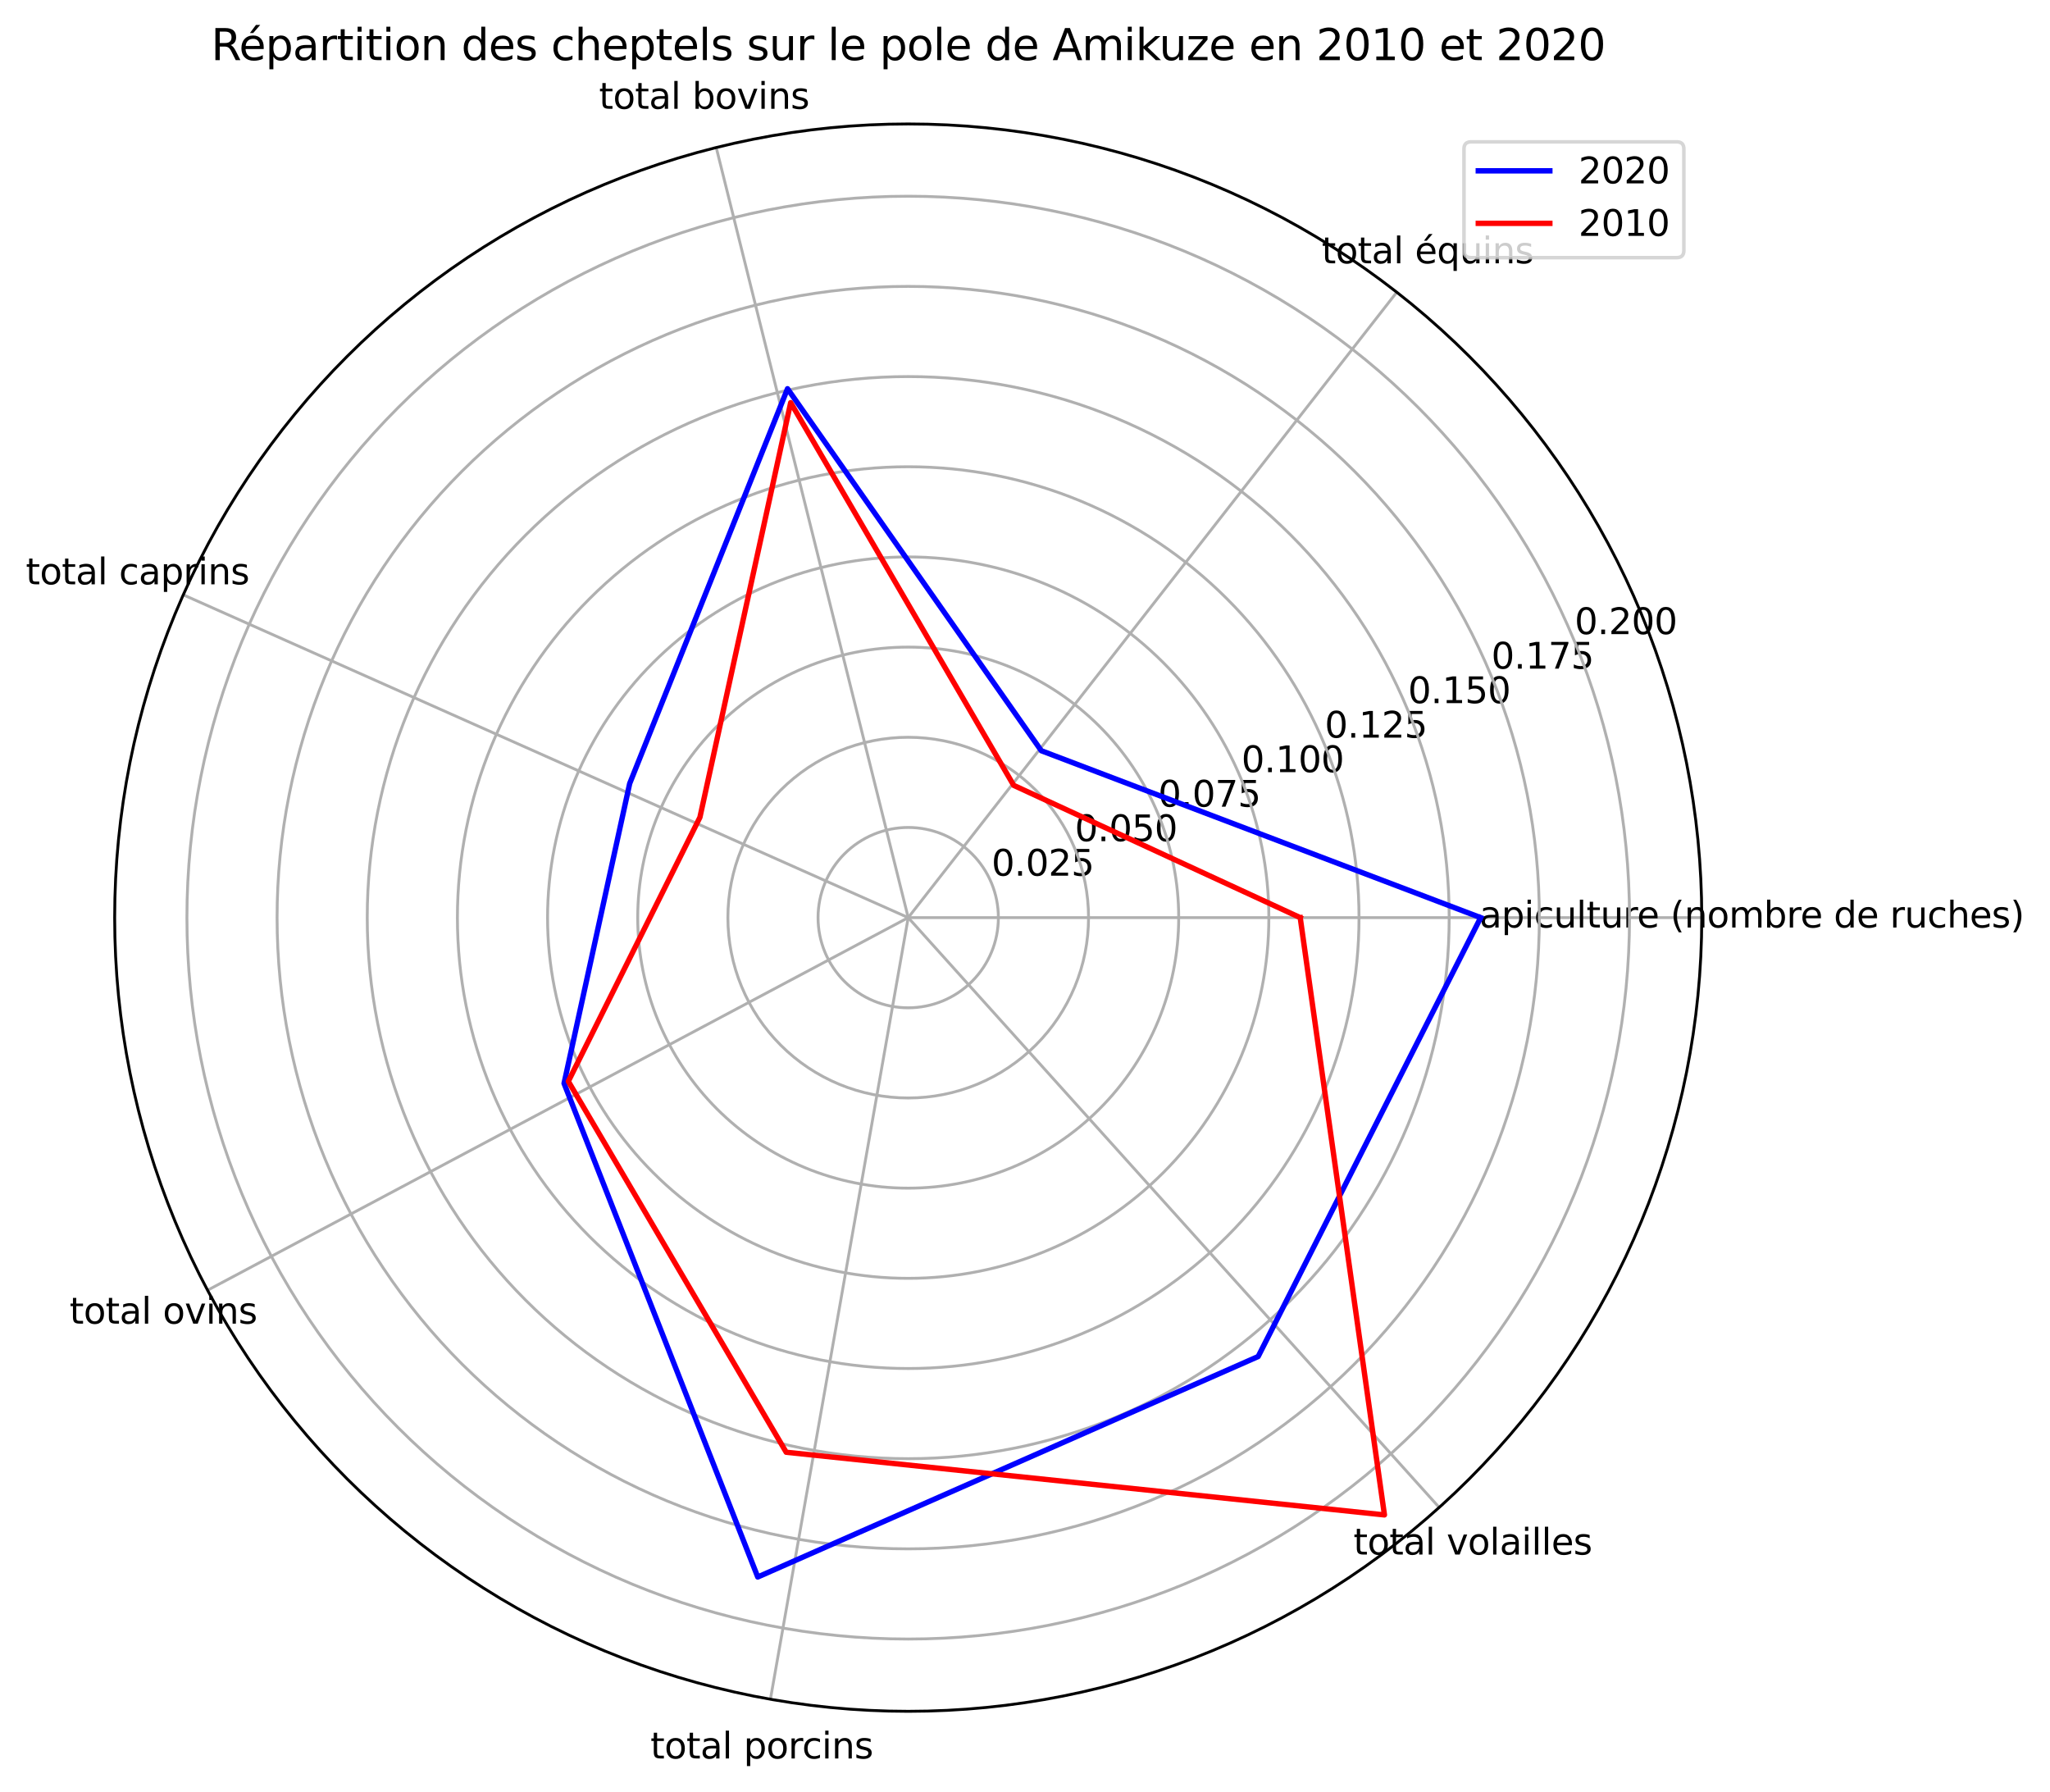 <?xml version="1.0" encoding="utf-8" standalone="no"?>
<!DOCTYPE svg PUBLIC "-//W3C//DTD SVG 1.1//EN"
  "http://www.w3.org/Graphics/SVG/1.1/DTD/svg11.dtd">
<svg xmlns:xlink="http://www.w3.org/1999/xlink" width="572.883pt" height="500.611pt" viewBox="0 0 572.883 500.611" xmlns="http://www.w3.org/2000/svg" version="1.1">
 <defs>
  <style type="text/css">*{stroke-linejoin: round; stroke-linecap: butt}</style>
 </defs>
 <g id="figure_1">
  <g id="patch_1">
   <path d="M 0 500.611 
L 572.883 500.611 
L 572.883 0 
L 0 0 
z
" style="fill: #ffffff"/>
  </g>
  <g id="axes_1">
   <g id="patch_2">
    <path d="M 475.565 256.394 
C 475.565 227.273 469.829 198.435 458.684 171.53 
C 447.54 144.626 431.205 120.178 410.613 99.586 
C 390.021 78.994 365.573 62.659 338.669 51.515 
C 311.764 40.37 282.926 34.634 253.805 34.634 
C 224.684 34.634 195.845 40.37 168.941 51.515 
C 142.036 62.659 117.589 78.994 96.997 99.586 
C 76.405 120.178 60.07 144.626 48.925 171.53 
C 37.781 198.435 32.045 227.273 32.045 256.394 
C 32.045 285.515 37.781 314.353 48.925 341.258 
C 60.07 368.163 76.405 392.61 96.997 413.202 
C 117.589 433.794 142.036 450.129 168.941 461.274 
C 195.845 472.418 224.684 478.154 253.805 478.154 
C 282.926 478.154 311.764 472.418 338.669 461.274 
C 365.573 450.129 390.021 433.794 410.613 413.202 
C 431.205 392.61 447.54 368.163 458.684 341.258 
C 469.829 314.353 475.565 285.515 475.565 256.394 
M 253.805 256.394 
C 253.805 256.394 253.805 256.394 253.805 256.394 
C 253.805 256.394 253.805 256.394 253.805 256.394 
C 253.805 256.394 253.805 256.394 253.805 256.394 
C 253.805 256.394 253.805 256.394 253.805 256.394 
C 253.805 256.394 253.805 256.394 253.805 256.394 
C 253.805 256.394 253.805 256.394 253.805 256.394 
C 253.805 256.394 253.805 256.394 253.805 256.394 
C 253.805 256.394 253.805 256.394 253.805 256.394 
C 253.805 256.394 253.805 256.394 253.805 256.394 
C 253.805 256.394 253.805 256.394 253.805 256.394 
C 253.805 256.394 253.805 256.394 253.805 256.394 
C 253.805 256.394 253.805 256.394 253.805 256.394 
C 253.805 256.394 253.805 256.394 253.805 256.394 
C 253.805 256.394 253.805 256.394 253.805 256.394 
C 253.805 256.394 253.805 256.394 253.805 256.394 
C 253.805 256.394 253.805 256.394 253.805 256.394 
z
" style="fill: #ffffff"/>
   </g>
   <g id="matplotlib.axis_1">
    <g id="xtick_1">
     <g id="line2d_1">
      <path d="M 253.805 256.394 
L 475.565 256.394 
" clip-path="url(#paf10c216ad)" style="fill: none; stroke: #b0b0b0; stroke-width: 0.8; stroke-linecap: square"/>
     </g>
     <g id="text_1">
      <!-- apiculture (nombre de ruches) -->
      <g transform="translate(413.447 259.153) scale(0.1 -0.1)">
       <defs>
        <path id="DejaVuSans-61" d="M 2194 1759 
Q 1497 1759 1228 1600 
Q 959 1441 959 1056 
Q 959 750 1161 570 
Q 1363 391 1709 391 
Q 2188 391 2477 730 
Q 2766 1069 2766 1631 
L 2766 1759 
L 2194 1759 
z
M 3341 1997 
L 3341 0 
L 2766 0 
L 2766 531 
Q 2569 213 2275 61 
Q 1981 -91 1556 -91 
Q 1019 -91 701 211 
Q 384 513 384 1019 
Q 384 1609 779 1909 
Q 1175 2209 1959 2209 
L 2766 2209 
L 2766 2266 
Q 2766 2663 2505 2880 
Q 2244 3097 1772 3097 
Q 1472 3097 1187 3025 
Q 903 2953 641 2809 
L 641 3341 
Q 956 3463 1253 3523 
Q 1550 3584 1831 3584 
Q 2591 3584 2966 3190 
Q 3341 2797 3341 1997 
z
" transform="scale(0.016)"/>
        <path id="DejaVuSans-70" d="M 1159 525 
L 1159 -1331 
L 581 -1331 
L 581 3500 
L 1159 3500 
L 1159 2969 
Q 1341 3281 1617 3432 
Q 1894 3584 2278 3584 
Q 2916 3584 3314 3078 
Q 3713 2572 3713 1747 
Q 3713 922 3314 415 
Q 2916 -91 2278 -91 
Q 1894 -91 1617 61 
Q 1341 213 1159 525 
z
M 3116 1747 
Q 3116 2381 2855 2742 
Q 2594 3103 2138 3103 
Q 1681 3103 1420 2742 
Q 1159 2381 1159 1747 
Q 1159 1113 1420 752 
Q 1681 391 2138 391 
Q 2594 391 2855 752 
Q 3116 1113 3116 1747 
z
" transform="scale(0.016)"/>
        <path id="DejaVuSans-69" d="M 603 3500 
L 1178 3500 
L 1178 0 
L 603 0 
L 603 3500 
z
M 603 4863 
L 1178 4863 
L 1178 4134 
L 603 4134 
L 603 4863 
z
" transform="scale(0.016)"/>
        <path id="DejaVuSans-63" d="M 3122 3366 
L 3122 2828 
Q 2878 2963 2633 3030 
Q 2388 3097 2138 3097 
Q 1578 3097 1268 2742 
Q 959 2388 959 1747 
Q 959 1106 1268 751 
Q 1578 397 2138 397 
Q 2388 397 2633 464 
Q 2878 531 3122 666 
L 3122 134 
Q 2881 22 2623 -34 
Q 2366 -91 2075 -91 
Q 1284 -91 818 406 
Q 353 903 353 1747 
Q 353 2603 823 3093 
Q 1294 3584 2113 3584 
Q 2378 3584 2631 3529 
Q 2884 3475 3122 3366 
z
" transform="scale(0.016)"/>
        <path id="DejaVuSans-75" d="M 544 1381 
L 544 3500 
L 1119 3500 
L 1119 1403 
Q 1119 906 1312 657 
Q 1506 409 1894 409 
Q 2359 409 2629 706 
Q 2900 1003 2900 1516 
L 2900 3500 
L 3475 3500 
L 3475 0 
L 2900 0 
L 2900 538 
Q 2691 219 2414 64 
Q 2138 -91 1772 -91 
Q 1169 -91 856 284 
Q 544 659 544 1381 
z
M 1991 3584 
L 1991 3584 
z
" transform="scale(0.016)"/>
        <path id="DejaVuSans-6c" d="M 603 4863 
L 1178 4863 
L 1178 0 
L 603 0 
L 603 4863 
z
" transform="scale(0.016)"/>
        <path id="DejaVuSans-74" d="M 1172 4494 
L 1172 3500 
L 2356 3500 
L 2356 3053 
L 1172 3053 
L 1172 1153 
Q 1172 725 1289 603 
Q 1406 481 1766 481 
L 2356 481 
L 2356 0 
L 1766 0 
Q 1100 0 847 248 
Q 594 497 594 1153 
L 594 3053 
L 172 3053 
L 172 3500 
L 594 3500 
L 594 4494 
L 1172 4494 
z
" transform="scale(0.016)"/>
        <path id="DejaVuSans-72" d="M 2631 2963 
Q 2534 3019 2420 3045 
Q 2306 3072 2169 3072 
Q 1681 3072 1420 2755 
Q 1159 2438 1159 1844 
L 1159 0 
L 581 0 
L 581 3500 
L 1159 3500 
L 1159 2956 
Q 1341 3275 1631 3429 
Q 1922 3584 2338 3584 
Q 2397 3584 2469 3576 
Q 2541 3569 2628 3553 
L 2631 2963 
z
" transform="scale(0.016)"/>
        <path id="DejaVuSans-65" d="M 3597 1894 
L 3597 1613 
L 953 1613 
Q 991 1019 1311 708 
Q 1631 397 2203 397 
Q 2534 397 2845 478 
Q 3156 559 3463 722 
L 3463 178 
Q 3153 47 2828 -22 
Q 2503 -91 2169 -91 
Q 1331 -91 842 396 
Q 353 884 353 1716 
Q 353 2575 817 3079 
Q 1281 3584 2069 3584 
Q 2775 3584 3186 3129 
Q 3597 2675 3597 1894 
z
M 3022 2063 
Q 3016 2534 2758 2815 
Q 2500 3097 2075 3097 
Q 1594 3097 1305 2825 
Q 1016 2553 972 2059 
L 3022 2063 
z
" transform="scale(0.016)"/>
        <path id="DejaVuSans-20" transform="scale(0.016)"/>
        <path id="DejaVuSans-28" d="M 1984 4856 
Q 1566 4138 1362 3434 
Q 1159 2731 1159 2009 
Q 1159 1288 1364 580 
Q 1569 -128 1984 -844 
L 1484 -844 
Q 1016 -109 783 600 
Q 550 1309 550 2009 
Q 550 2706 781 3412 
Q 1013 4119 1484 4856 
L 1984 4856 
z
" transform="scale(0.016)"/>
        <path id="DejaVuSans-6e" d="M 3513 2113 
L 3513 0 
L 2938 0 
L 2938 2094 
Q 2938 2591 2744 2837 
Q 2550 3084 2163 3084 
Q 1697 3084 1428 2787 
Q 1159 2491 1159 1978 
L 1159 0 
L 581 0 
L 581 3500 
L 1159 3500 
L 1159 2956 
Q 1366 3272 1645 3428 
Q 1925 3584 2291 3584 
Q 2894 3584 3203 3211 
Q 3513 2838 3513 2113 
z
" transform="scale(0.016)"/>
        <path id="DejaVuSans-6f" d="M 1959 3097 
Q 1497 3097 1228 2736 
Q 959 2375 959 1747 
Q 959 1119 1226 758 
Q 1494 397 1959 397 
Q 2419 397 2687 759 
Q 2956 1122 2956 1747 
Q 2956 2369 2687 2733 
Q 2419 3097 1959 3097 
z
M 1959 3584 
Q 2709 3584 3137 3096 
Q 3566 2609 3566 1747 
Q 3566 888 3137 398 
Q 2709 -91 1959 -91 
Q 1206 -91 779 398 
Q 353 888 353 1747 
Q 353 2609 779 3096 
Q 1206 3584 1959 3584 
z
" transform="scale(0.016)"/>
        <path id="DejaVuSans-6d" d="M 3328 2828 
Q 3544 3216 3844 3400 
Q 4144 3584 4550 3584 
Q 5097 3584 5394 3201 
Q 5691 2819 5691 2113 
L 5691 0 
L 5113 0 
L 5113 2094 
Q 5113 2597 4934 2840 
Q 4756 3084 4391 3084 
Q 3944 3084 3684 2787 
Q 3425 2491 3425 1978 
L 3425 0 
L 2847 0 
L 2847 2094 
Q 2847 2600 2669 2842 
Q 2491 3084 2119 3084 
Q 1678 3084 1418 2786 
Q 1159 2488 1159 1978 
L 1159 0 
L 581 0 
L 581 3500 
L 1159 3500 
L 1159 2956 
Q 1356 3278 1631 3431 
Q 1906 3584 2284 3584 
Q 2666 3584 2933 3390 
Q 3200 3197 3328 2828 
z
" transform="scale(0.016)"/>
        <path id="DejaVuSans-62" d="M 3116 1747 
Q 3116 2381 2855 2742 
Q 2594 3103 2138 3103 
Q 1681 3103 1420 2742 
Q 1159 2381 1159 1747 
Q 1159 1113 1420 752 
Q 1681 391 2138 391 
Q 2594 391 2855 752 
Q 3116 1113 3116 1747 
z
M 1159 2969 
Q 1341 3281 1617 3432 
Q 1894 3584 2278 3584 
Q 2916 3584 3314 3078 
Q 3713 2572 3713 1747 
Q 3713 922 3314 415 
Q 2916 -91 2278 -91 
Q 1894 -91 1617 61 
Q 1341 213 1159 525 
L 1159 0 
L 581 0 
L 581 4863 
L 1159 4863 
L 1159 2969 
z
" transform="scale(0.016)"/>
        <path id="DejaVuSans-64" d="M 2906 2969 
L 2906 4863 
L 3481 4863 
L 3481 0 
L 2906 0 
L 2906 525 
Q 2725 213 2448 61 
Q 2172 -91 1784 -91 
Q 1150 -91 751 415 
Q 353 922 353 1747 
Q 353 2572 751 3078 
Q 1150 3584 1784 3584 
Q 2172 3584 2448 3432 
Q 2725 3281 2906 2969 
z
M 947 1747 
Q 947 1113 1208 752 
Q 1469 391 1925 391 
Q 2381 391 2643 752 
Q 2906 1113 2906 1747 
Q 2906 2381 2643 2742 
Q 2381 3103 1925 3103 
Q 1469 3103 1208 2742 
Q 947 2381 947 1747 
z
" transform="scale(0.016)"/>
        <path id="DejaVuSans-68" d="M 3513 2113 
L 3513 0 
L 2938 0 
L 2938 2094 
Q 2938 2591 2744 2837 
Q 2550 3084 2163 3084 
Q 1697 3084 1428 2787 
Q 1159 2491 1159 1978 
L 1159 0 
L 581 0 
L 581 4863 
L 1159 4863 
L 1159 2956 
Q 1366 3272 1645 3428 
Q 1925 3584 2291 3584 
Q 2894 3584 3203 3211 
Q 3513 2838 3513 2113 
z
" transform="scale(0.016)"/>
        <path id="DejaVuSans-73" d="M 2834 3397 
L 2834 2853 
Q 2591 2978 2328 3040 
Q 2066 3103 1784 3103 
Q 1356 3103 1142 2972 
Q 928 2841 928 2578 
Q 928 2378 1081 2264 
Q 1234 2150 1697 2047 
L 1894 2003 
Q 2506 1872 2764 1633 
Q 3022 1394 3022 966 
Q 3022 478 2636 193 
Q 2250 -91 1575 -91 
Q 1294 -91 989 -36 
Q 684 19 347 128 
L 347 722 
Q 666 556 975 473 
Q 1284 391 1588 391 
Q 1994 391 2212 530 
Q 2431 669 2431 922 
Q 2431 1156 2273 1281 
Q 2116 1406 1581 1522 
L 1381 1569 
Q 847 1681 609 1914 
Q 372 2147 372 2553 
Q 372 3047 722 3315 
Q 1072 3584 1716 3584 
Q 2034 3584 2315 3537 
Q 2597 3491 2834 3397 
z
" transform="scale(0.016)"/>
        <path id="DejaVuSans-29" d="M 513 4856 
L 1013 4856 
Q 1481 4119 1714 3412 
Q 1947 2706 1947 2009 
Q 1947 1309 1714 600 
Q 1481 -109 1013 -844 
L 513 -844 
Q 928 -128 1133 580 
Q 1338 1288 1338 2009 
Q 1338 2731 1133 3434 
Q 928 4138 513 4856 
z
" transform="scale(0.016)"/>
       </defs>
       <use xlink:href="#DejaVuSans-61"/>
       <use xlink:href="#DejaVuSans-70" x="61.279"/>
       <use xlink:href="#DejaVuSans-69" x="124.756"/>
       <use xlink:href="#DejaVuSans-63" x="152.539"/>
       <use xlink:href="#DejaVuSans-75" x="207.52"/>
       <use xlink:href="#DejaVuSans-6c" x="270.898"/>
       <use xlink:href="#DejaVuSans-74" x="298.682"/>
       <use xlink:href="#DejaVuSans-75" x="337.891"/>
       <use xlink:href="#DejaVuSans-72" x="401.27"/>
       <use xlink:href="#DejaVuSans-65" x="440.133"/>
       <use xlink:href="#DejaVuSans-20" x="501.656"/>
       <use xlink:href="#DejaVuSans-28" x="533.443"/>
       <use xlink:href="#DejaVuSans-6e" x="572.457"/>
       <use xlink:href="#DejaVuSans-6f" x="635.836"/>
       <use xlink:href="#DejaVuSans-6d" x="697.018"/>
       <use xlink:href="#DejaVuSans-62" x="794.43"/>
       <use xlink:href="#DejaVuSans-72" x="857.906"/>
       <use xlink:href="#DejaVuSans-65" x="896.77"/>
       <use xlink:href="#DejaVuSans-20" x="958.293"/>
       <use xlink:href="#DejaVuSans-64" x="990.08"/>
       <use xlink:href="#DejaVuSans-65" x="1053.557"/>
       <use xlink:href="#DejaVuSans-20" x="1115.08"/>
       <use xlink:href="#DejaVuSans-72" x="1146.867"/>
       <use xlink:href="#DejaVuSans-75" x="1187.98"/>
       <use xlink:href="#DejaVuSans-63" x="1251.359"/>
       <use xlink:href="#DejaVuSans-68" x="1306.34"/>
       <use xlink:href="#DejaVuSans-65" x="1369.719"/>
       <use xlink:href="#DejaVuSans-73" x="1431.242"/>
       <use xlink:href="#DejaVuSans-29" x="1483.342"/>
      </g>
     </g>
    </g>
    <g id="xtick_2">
     <g id="line2d_2">
      <path d="M 253.805 256.394 
L 390.334 81.645 
" clip-path="url(#paf10c216ad)" style="fill: none; stroke: #b0b0b0; stroke-width: 0.8; stroke-linecap: square"/>
     </g>
     <g id="text_2">
      <!-- total équins -->
      <g transform="translate(369.349 73.572) scale(0.1 -0.1)">
       <defs>
        <path id="DejaVuSans-e9" d="M 3597 1894 
L 3597 1613 
L 953 1613 
Q 991 1019 1311 708 
Q 1631 397 2203 397 
Q 2534 397 2845 478 
Q 3156 559 3463 722 
L 3463 178 
Q 3153 47 2828 -22 
Q 2503 -91 2169 -91 
Q 1331 -91 842 396 
Q 353 884 353 1716 
Q 353 2575 817 3079 
Q 1281 3584 2069 3584 
Q 2775 3584 3186 3129 
Q 3597 2675 3597 1894 
z
M 3022 2063 
Q 3016 2534 2758 2815 
Q 2500 3097 2075 3097 
Q 1594 3097 1305 2825 
Q 1016 2553 972 2059 
L 3022 2063 
z
M 2466 5119 
L 3088 5119 
L 2070 3944 
L 1591 3944 
L 2466 5119 
z
" transform="scale(0.016)"/>
        <path id="DejaVuSans-71" d="M 947 1747 
Q 947 1113 1208 752 
Q 1469 391 1925 391 
Q 2381 391 2643 752 
Q 2906 1113 2906 1747 
Q 2906 2381 2643 2742 
Q 2381 3103 1925 3103 
Q 1469 3103 1208 2742 
Q 947 2381 947 1747 
z
M 2906 525 
Q 2725 213 2448 61 
Q 2172 -91 1784 -91 
Q 1150 -91 751 415 
Q 353 922 353 1747 
Q 353 2572 751 3078 
Q 1150 3584 1784 3584 
Q 2172 3584 2448 3432 
Q 2725 3281 2906 2969 
L 2906 3500 
L 3481 3500 
L 3481 -1331 
L 2906 -1331 
L 2906 525 
z
" transform="scale(0.016)"/>
       </defs>
       <use xlink:href="#DejaVuSans-74"/>
       <use xlink:href="#DejaVuSans-6f" x="39.209"/>
       <use xlink:href="#DejaVuSans-74" x="100.391"/>
       <use xlink:href="#DejaVuSans-61" x="139.6"/>
       <use xlink:href="#DejaVuSans-6c" x="200.879"/>
       <use xlink:href="#DejaVuSans-20" x="228.662"/>
       <use xlink:href="#DejaVuSans-e9" x="260.449"/>
       <use xlink:href="#DejaVuSans-71" x="321.973"/>
       <use xlink:href="#DejaVuSans-75" x="385.449"/>
       <use xlink:href="#DejaVuSans-69" x="448.828"/>
       <use xlink:href="#DejaVuSans-6e" x="476.611"/>
       <use xlink:href="#DejaVuSans-73" x="539.99"/>
      </g>
     </g>
    </g>
    <g id="xtick_3">
     <g id="line2d_3">
      <path d="M 253.805 256.394 
L 200.156 41.221 
" clip-path="url(#paf10c216ad)" style="fill: none; stroke: #b0b0b0; stroke-width: 0.8; stroke-linecap: square"/>
     </g>
     <g id="text_3">
      <!-- total bovins -->
      <g transform="translate(167.392 30.397) scale(0.1 -0.1)">
       <defs>
        <path id="DejaVuSans-76" d="M 191 3500 
L 800 3500 
L 1894 563 
L 2988 3500 
L 3597 3500 
L 2284 0 
L 1503 0 
L 191 3500 
z
" transform="scale(0.016)"/>
       </defs>
       <use xlink:href="#DejaVuSans-74"/>
       <use xlink:href="#DejaVuSans-6f" x="39.209"/>
       <use xlink:href="#DejaVuSans-74" x="100.391"/>
       <use xlink:href="#DejaVuSans-61" x="139.6"/>
       <use xlink:href="#DejaVuSans-6c" x="200.879"/>
       <use xlink:href="#DejaVuSans-20" x="228.662"/>
       <use xlink:href="#DejaVuSans-62" x="260.449"/>
       <use xlink:href="#DejaVuSans-6f" x="323.926"/>
       <use xlink:href="#DejaVuSans-76" x="385.107"/>
       <use xlink:href="#DejaVuSans-69" x="444.287"/>
       <use xlink:href="#DejaVuSans-6e" x="472.07"/>
       <use xlink:href="#DejaVuSans-73" x="535.449"/>
      </g>
     </g>
    </g>
    <g id="xtick_4">
     <g id="line2d_4">
      <path d="M 253.805 256.394 
L 51.217 166.196 
" clip-path="url(#paf10c216ad)" style="fill: none; stroke: #b0b0b0; stroke-width: 0.8; stroke-linecap: square"/>
     </g>
     <g id="text_4">
      <!-- total caprins -->
      <g transform="translate(7.2 163.261) scale(0.1 -0.1)">
       <use xlink:href="#DejaVuSans-74"/>
       <use xlink:href="#DejaVuSans-6f" x="39.209"/>
       <use xlink:href="#DejaVuSans-74" x="100.391"/>
       <use xlink:href="#DejaVuSans-61" x="139.6"/>
       <use xlink:href="#DejaVuSans-6c" x="200.879"/>
       <use xlink:href="#DejaVuSans-20" x="228.662"/>
       <use xlink:href="#DejaVuSans-63" x="260.449"/>
       <use xlink:href="#DejaVuSans-61" x="315.43"/>
       <use xlink:href="#DejaVuSans-70" x="376.709"/>
       <use xlink:href="#DejaVuSans-72" x="440.186"/>
       <use xlink:href="#DejaVuSans-69" x="481.299"/>
       <use xlink:href="#DejaVuSans-6e" x="509.082"/>
       <use xlink:href="#DejaVuSans-73" x="572.461"/>
      </g>
     </g>
    </g>
    <g id="xtick_5">
     <g id="line2d_5">
      <path d="M 253.805 256.394 
L 58.002 360.504 
" clip-path="url(#paf10c216ad)" style="fill: none; stroke: #b0b0b0; stroke-width: 0.8; stroke-linecap: square"/>
     </g>
     <g id="text_5">
      <!-- total ovins -->
      <g transform="translate(19.438 369.836) scale(0.1 -0.1)">
       <use xlink:href="#DejaVuSans-74"/>
       <use xlink:href="#DejaVuSans-6f" x="39.209"/>
       <use xlink:href="#DejaVuSans-74" x="100.391"/>
       <use xlink:href="#DejaVuSans-61" x="139.6"/>
       <use xlink:href="#DejaVuSans-6c" x="200.879"/>
       <use xlink:href="#DejaVuSans-20" x="228.662"/>
       <use xlink:href="#DejaVuSans-6f" x="260.449"/>
       <use xlink:href="#DejaVuSans-76" x="321.631"/>
       <use xlink:href="#DejaVuSans-69" x="380.811"/>
       <use xlink:href="#DejaVuSans-6e" x="408.594"/>
       <use xlink:href="#DejaVuSans-73" x="471.973"/>
      </g>
     </g>
    </g>
    <g id="xtick_6">
     <g id="line2d_6">
      <path d="M 253.805 256.394 
L 215.297 474.785 
" clip-path="url(#paf10c216ad)" style="fill: none; stroke: #b0b0b0; stroke-width: 0.8; stroke-linecap: square"/>
     </g>
     <g id="text_6">
      <!-- total porcins -->
      <g transform="translate(181.755 491.332) scale(0.1 -0.1)">
       <use xlink:href="#DejaVuSans-74"/>
       <use xlink:href="#DejaVuSans-6f" x="39.209"/>
       <use xlink:href="#DejaVuSans-74" x="100.391"/>
       <use xlink:href="#DejaVuSans-61" x="139.6"/>
       <use xlink:href="#DejaVuSans-6c" x="200.879"/>
       <use xlink:href="#DejaVuSans-20" x="228.662"/>
       <use xlink:href="#DejaVuSans-70" x="260.449"/>
       <use xlink:href="#DejaVuSans-6f" x="323.926"/>
       <use xlink:href="#DejaVuSans-72" x="385.107"/>
       <use xlink:href="#DejaVuSans-63" x="423.971"/>
       <use xlink:href="#DejaVuSans-69" x="478.951"/>
       <use xlink:href="#DejaVuSans-6e" x="506.734"/>
       <use xlink:href="#DejaVuSans-73" x="570.113"/>
      </g>
     </g>
    </g>
    <g id="xtick_7">
     <g id="line2d_7">
      <path d="M 253.805 256.394 
L 402.191 421.194 
" clip-path="url(#paf10c216ad)" style="fill: none; stroke: #b0b0b0; stroke-width: 0.8; stroke-linecap: square"/>
     </g>
     <g id="text_7">
      <!-- total volailles -->
      <g transform="translate(378.217 434.357) scale(0.1 -0.1)">
       <use xlink:href="#DejaVuSans-74"/>
       <use xlink:href="#DejaVuSans-6f" x="39.209"/>
       <use xlink:href="#DejaVuSans-74" x="100.391"/>
       <use xlink:href="#DejaVuSans-61" x="139.6"/>
       <use xlink:href="#DejaVuSans-6c" x="200.879"/>
       <use xlink:href="#DejaVuSans-20" x="228.662"/>
       <use xlink:href="#DejaVuSans-76" x="260.449"/>
       <use xlink:href="#DejaVuSans-6f" x="319.629"/>
       <use xlink:href="#DejaVuSans-6c" x="380.811"/>
       <use xlink:href="#DejaVuSans-61" x="408.594"/>
       <use xlink:href="#DejaVuSans-69" x="469.873"/>
       <use xlink:href="#DejaVuSans-6c" x="497.656"/>
       <use xlink:href="#DejaVuSans-6c" x="525.439"/>
       <use xlink:href="#DejaVuSans-65" x="553.223"/>
       <use xlink:href="#DejaVuSans-73" x="614.746"/>
      </g>
     </g>
    </g>
   </g>
   <g id="matplotlib.axis_2">
    <g id="ytick_1">
     <g id="line2d_8">
      <path d="M 279.001 256.394 
C 279.001 253.085 278.349 249.809 277.083 246.752 
C 275.817 243.695 273.961 240.917 271.621 238.578 
C 269.281 236.238 266.504 234.382 263.447 233.116 
C 260.39 231.85 257.114 231.198 253.805 231.198 
C 250.496 231.198 247.22 231.85 244.163 233.116 
C 241.106 234.382 238.328 236.238 235.989 238.578 
C 233.649 240.917 231.793 243.695 230.527 246.752 
C 229.261 249.809 228.609 253.085 228.609 256.394 
C 228.609 259.703 229.261 262.979 230.527 266.036 
C 231.793 269.093 233.649 271.871 235.989 274.21 
C 238.328 276.55 241.106 278.406 244.163 279.672 
C 247.22 280.938 250.496 281.59 253.805 281.59 
C 257.114 281.59 260.39 280.938 263.447 279.672 
C 266.504 278.406 269.281 276.55 271.621 274.21 
C 273.961 271.871 275.817 269.093 277.083 266.036 
C 278.349 262.979 279.001 259.703 279.001 256.394 
" clip-path="url(#paf10c216ad)" style="fill: none; stroke: #b0b0b0; stroke-width: 0.8; stroke-linecap: square"/>
     </g>
     <g id="text_8">
      <!-- 0.025 -->
      <g transform="translate(277.083 244.672) scale(0.1 -0.1)">
       <defs>
        <path id="DejaVuSans-30" d="M 2034 4250 
Q 1547 4250 1301 3770 
Q 1056 3291 1056 2328 
Q 1056 1369 1301 889 
Q 1547 409 2034 409 
Q 2525 409 2770 889 
Q 3016 1369 3016 2328 
Q 3016 3291 2770 3770 
Q 2525 4250 2034 4250 
z
M 2034 4750 
Q 2819 4750 3233 4129 
Q 3647 3509 3647 2328 
Q 3647 1150 3233 529 
Q 2819 -91 2034 -91 
Q 1250 -91 836 529 
Q 422 1150 422 2328 
Q 422 3509 836 4129 
Q 1250 4750 2034 4750 
z
" transform="scale(0.016)"/>
        <path id="DejaVuSans-2e" d="M 684 794 
L 1344 794 
L 1344 0 
L 684 0 
L 684 794 
z
" transform="scale(0.016)"/>
        <path id="DejaVuSans-32" d="M 1228 531 
L 3431 531 
L 3431 0 
L 469 0 
L 469 531 
Q 828 903 1448 1529 
Q 2069 2156 2228 2338 
Q 2531 2678 2651 2914 
Q 2772 3150 2772 3378 
Q 2772 3750 2511 3984 
Q 2250 4219 1831 4219 
Q 1534 4219 1204 4116 
Q 875 4013 500 3803 
L 500 4441 
Q 881 4594 1212 4672 
Q 1544 4750 1819 4750 
Q 2544 4750 2975 4387 
Q 3406 4025 3406 3419 
Q 3406 3131 3298 2873 
Q 3191 2616 2906 2266 
Q 2828 2175 2409 1742 
Q 1991 1309 1228 531 
z
" transform="scale(0.016)"/>
        <path id="DejaVuSans-35" d="M 691 4666 
L 3169 4666 
L 3169 4134 
L 1269 4134 
L 1269 2991 
Q 1406 3038 1543 3061 
Q 1681 3084 1819 3084 
Q 2600 3084 3056 2656 
Q 3513 2228 3513 1497 
Q 3513 744 3044 326 
Q 2575 -91 1722 -91 
Q 1428 -91 1123 -41 
Q 819 9 494 109 
L 494 744 
Q 775 591 1075 516 
Q 1375 441 1709 441 
Q 2250 441 2565 725 
Q 2881 1009 2881 1497 
Q 2881 1984 2565 2268 
Q 2250 2553 1709 2553 
Q 1456 2553 1204 2497 
Q 953 2441 691 2322 
L 691 4666 
z
" transform="scale(0.016)"/>
       </defs>
       <use xlink:href="#DejaVuSans-30"/>
       <use xlink:href="#DejaVuSans-2e" x="63.623"/>
       <use xlink:href="#DejaVuSans-30" x="95.41"/>
       <use xlink:href="#DejaVuSans-32" x="159.033"/>
       <use xlink:href="#DejaVuSans-35" x="222.656"/>
      </g>
     </g>
    </g>
    <g id="ytick_2">
     <g id="line2d_9">
      <path d="M 304.197 256.394 
C 304.197 249.777 302.893 243.224 300.361 237.11 
C 297.829 230.996 294.117 225.441 289.437 220.762 
C 284.758 216.082 279.203 212.37 273.089 209.838 
C 266.975 207.306 260.422 206.002 253.805 206.002 
C 247.187 206.002 240.634 207.306 234.521 209.838 
C 228.407 212.37 222.851 216.082 218.172 220.762 
C 213.493 225.441 209.781 230.996 207.249 237.11 
C 204.716 243.224 203.413 249.777 203.413 256.394 
C 203.413 263.012 204.716 269.565 207.249 275.678 
C 209.781 281.792 213.493 287.347 218.172 292.027 
C 222.851 296.706 228.407 300.418 234.521 302.95 
C 240.634 305.483 247.187 306.786 253.805 306.786 
C 260.422 306.786 266.975 305.483 273.089 302.95 
C 279.203 300.418 284.758 296.706 289.437 292.027 
C 294.117 287.347 297.829 281.792 300.361 275.678 
C 302.893 269.565 304.197 263.012 304.197 256.394 
" clip-path="url(#paf10c216ad)" style="fill: none; stroke: #b0b0b0; stroke-width: 0.8; stroke-linecap: square"/>
     </g>
     <g id="text_9">
      <!-- 0.050 -->
      <g transform="translate(300.361 235.03) scale(0.1 -0.1)">
       <use xlink:href="#DejaVuSans-30"/>
       <use xlink:href="#DejaVuSans-2e" x="63.623"/>
       <use xlink:href="#DejaVuSans-30" x="95.41"/>
       <use xlink:href="#DejaVuSans-35" x="159.033"/>
       <use xlink:href="#DejaVuSans-30" x="222.656"/>
      </g>
     </g>
    </g>
    <g id="ytick_3">
     <g id="line2d_10">
      <path d="M 329.393 256.394 
C 329.393 246.468 327.438 236.638 323.639 227.468 
C 319.841 218.297 314.273 209.964 307.254 202.945 
C 300.235 195.926 291.902 190.358 282.731 186.56 
C 273.561 182.761 263.731 180.806 253.805 180.806 
C 243.879 180.806 234.049 182.761 224.879 186.56 
C 215.708 190.358 207.375 195.926 200.356 202.945 
C 193.337 209.964 187.769 218.297 183.971 227.468 
C 180.172 236.638 178.217 246.468 178.217 256.394 
C 178.217 266.32 180.172 276.15 183.971 285.32 
C 187.769 294.491 193.337 302.824 200.356 309.843 
C 207.375 316.862 215.708 322.43 224.879 326.228 
C 234.049 330.027 243.879 331.982 253.805 331.982 
C 263.731 331.982 273.561 330.027 282.731 326.228 
C 291.902 322.43 300.235 316.862 307.254 309.843 
C 314.273 302.824 319.841 294.491 323.639 285.32 
C 327.438 276.15 329.393 266.32 329.393 256.394 
" clip-path="url(#paf10c216ad)" style="fill: none; stroke: #b0b0b0; stroke-width: 0.8; stroke-linecap: square"/>
     </g>
     <g id="text_10">
      <!-- 0.075 -->
      <g transform="translate(323.639 225.388) scale(0.1 -0.1)">
       <defs>
        <path id="DejaVuSans-37" d="M 525 4666 
L 3525 4666 
L 3525 4397 
L 1831 0 
L 1172 0 
L 2766 4134 
L 525 4134 
L 525 4666 
z
" transform="scale(0.016)"/>
       </defs>
       <use xlink:href="#DejaVuSans-30"/>
       <use xlink:href="#DejaVuSans-2e" x="63.623"/>
       <use xlink:href="#DejaVuSans-30" x="95.41"/>
       <use xlink:href="#DejaVuSans-37" x="159.033"/>
       <use xlink:href="#DejaVuSans-35" x="222.656"/>
      </g>
     </g>
    </g>
    <g id="ytick_4">
     <g id="line2d_11">
      <path d="M 354.589 256.394 
C 354.589 243.159 351.982 230.053 346.917 217.826 
C 341.852 205.598 334.428 194.487 325.07 185.129 
C 315.711 175.771 304.601 168.346 292.373 163.282 
C 280.146 158.217 267.04 155.61 253.805 155.61 
C 240.57 155.61 227.464 158.217 215.236 163.282 
C 203.009 168.346 191.898 175.771 182.54 185.129 
C 173.181 194.487 165.757 205.598 160.692 217.826 
C 155.628 230.053 153.021 243.159 153.021 256.394 
C 153.021 269.629 155.628 282.735 160.692 294.963 
C 165.757 307.19 173.181 318.301 182.54 327.659 
C 191.898 337.018 203.009 344.442 215.236 349.506 
C 227.464 354.571 240.57 357.178 253.805 357.178 
C 267.04 357.178 280.146 354.571 292.373 349.506 
C 304.601 344.442 315.711 337.018 325.07 327.659 
C 334.428 318.301 341.852 307.19 346.917 294.963 
C 351.982 282.735 354.589 269.629 354.589 256.394 
" clip-path="url(#paf10c216ad)" style="fill: none; stroke: #b0b0b0; stroke-width: 0.8; stroke-linecap: square"/>
     </g>
     <g id="text_11">
      <!-- 0.100 -->
      <g transform="translate(346.917 215.746) scale(0.1 -0.1)">
       <defs>
        <path id="DejaVuSans-31" d="M 794 531 
L 1825 531 
L 1825 4091 
L 703 3866 
L 703 4441 
L 1819 4666 
L 2450 4666 
L 2450 531 
L 3481 531 
L 3481 0 
L 794 0 
L 794 531 
z
" transform="scale(0.016)"/>
       </defs>
       <use xlink:href="#DejaVuSans-30"/>
       <use xlink:href="#DejaVuSans-2e" x="63.623"/>
       <use xlink:href="#DejaVuSans-31" x="95.41"/>
       <use xlink:href="#DejaVuSans-30" x="159.033"/>
       <use xlink:href="#DejaVuSans-30" x="222.656"/>
      </g>
     </g>
    </g>
    <g id="ytick_5">
     <g id="line2d_12">
      <path d="M 379.785 256.394 
C 379.785 239.851 376.526 223.468 370.195 208.184 
C 363.864 192.899 354.584 179.011 342.886 167.313 
C 331.188 155.615 317.3 146.335 302.015 140.004 
C 286.731 133.673 270.348 130.414 253.805 130.414 
C 237.261 130.414 220.879 133.673 205.594 140.004 
C 190.31 146.335 176.421 155.615 164.723 167.313 
C 153.025 179.011 143.745 192.899 137.414 208.184 
C 131.083 223.468 127.825 239.851 127.825 256.394 
C 127.825 272.938 131.083 289.32 137.414 304.605 
C 143.745 319.889 153.025 333.777 164.723 345.476 
C 176.421 357.174 190.31 366.454 205.594 372.785 
C 220.879 379.116 237.261 382.374 253.805 382.374 
C 270.348 382.374 286.731 379.116 302.015 372.785 
C 317.3 366.454 331.188 357.174 342.886 345.476 
C 354.584 333.777 363.864 319.889 370.195 304.605 
C 376.526 289.32 379.785 272.938 379.785 256.394 
" clip-path="url(#paf10c216ad)" style="fill: none; stroke: #b0b0b0; stroke-width: 0.8; stroke-linecap: square"/>
     </g>
     <g id="text_12">
      <!-- 0.125 -->
      <g transform="translate(370.195 206.104) scale(0.1 -0.1)">
       <use xlink:href="#DejaVuSans-30"/>
       <use xlink:href="#DejaVuSans-2e" x="63.623"/>
       <use xlink:href="#DejaVuSans-31" x="95.41"/>
       <use xlink:href="#DejaVuSans-32" x="159.033"/>
       <use xlink:href="#DejaVuSans-35" x="222.656"/>
      </g>
     </g>
    </g>
    <g id="ytick_6">
     <g id="line2d_13">
      <path d="M 404.981 256.394 
C 404.981 236.542 401.071 216.883 393.473 198.541 
C 385.876 180.2 374.74 163.534 360.703 149.496 
C 346.665 135.459 329.999 124.323 311.657 116.726 
C 293.316 109.128 273.657 105.218 253.805 105.218 
C 233.953 105.218 214.293 109.128 195.952 116.726 
C 177.611 124.323 160.945 135.459 146.907 149.496 
C 132.869 163.534 121.733 180.2 114.136 198.541 
C 106.539 216.883 102.629 236.542 102.629 256.394 
C 102.629 276.246 106.539 295.906 114.136 314.247 
C 121.733 332.588 132.869 349.254 146.907 363.292 
C 160.945 377.329 177.611 388.466 195.952 396.063 
C 214.293 403.66 233.953 407.57 253.805 407.57 
C 273.657 407.57 293.316 403.66 311.657 396.063 
C 329.999 388.466 346.665 377.329 360.703 363.292 
C 374.74 349.254 385.876 332.588 393.473 314.247 
C 401.071 295.906 404.981 276.246 404.981 256.394 
" clip-path="url(#paf10c216ad)" style="fill: none; stroke: #b0b0b0; stroke-width: 0.8; stroke-linecap: square"/>
     </g>
     <g id="text_13">
      <!-- 0.150 -->
      <g transform="translate(393.473 196.462) scale(0.1 -0.1)">
       <use xlink:href="#DejaVuSans-30"/>
       <use xlink:href="#DejaVuSans-2e" x="63.623"/>
       <use xlink:href="#DejaVuSans-31" x="95.41"/>
       <use xlink:href="#DejaVuSans-35" x="159.033"/>
       <use xlink:href="#DejaVuSans-30" x="222.656"/>
      </g>
     </g>
    </g>
    <g id="ytick_7">
     <g id="line2d_14">
      <path d="M 430.177 256.394 
C 430.177 233.233 425.615 210.297 416.751 188.899 
C 407.888 167.501 394.896 148.057 378.519 131.68 
C 362.142 115.303 342.697 102.311 321.3 93.447 
C 299.902 84.584 276.966 80.022 253.805 80.022 
C 230.644 80.022 207.708 84.584 186.31 93.447 
C 164.912 102.311 145.468 115.303 129.091 131.68 
C 112.714 148.057 99.721 167.501 90.858 188.899 
C 81.995 210.297 77.433 233.233 77.433 256.394 
C 77.433 279.555 81.995 302.491 90.858 323.889 
C 99.721 345.287 112.714 364.731 129.091 381.108 
C 145.468 397.485 164.912 410.477 186.31 419.341 
C 207.708 428.204 230.644 432.766 253.805 432.766 
C 276.966 432.766 299.902 428.204 321.3 419.341 
C 342.697 410.477 362.142 397.485 378.519 381.108 
C 394.896 364.731 407.888 345.287 416.751 323.889 
C 425.615 302.491 430.177 279.555 430.177 256.394 
" clip-path="url(#paf10c216ad)" style="fill: none; stroke: #b0b0b0; stroke-width: 0.8; stroke-linecap: square"/>
     </g>
     <g id="text_14">
      <!-- 0.175 -->
      <g transform="translate(416.751 186.82) scale(0.1 -0.1)">
       <use xlink:href="#DejaVuSans-30"/>
       <use xlink:href="#DejaVuSans-2e" x="63.623"/>
       <use xlink:href="#DejaVuSans-31" x="95.41"/>
       <use xlink:href="#DejaVuSans-37" x="159.033"/>
       <use xlink:href="#DejaVuSans-35" x="222.656"/>
      </g>
     </g>
    </g>
    <g id="ytick_8">
     <g id="line2d_15">
      <path d="M 455.373 256.394 
C 455.373 229.924 450.159 203.712 440.03 179.257 
C 429.9 154.802 415.052 132.581 396.335 113.864 
C 377.618 95.147 355.396 80.299 330.942 70.169 
C 306.487 60.04 280.275 54.826 253.805 54.826 
C 227.335 54.826 201.123 60.04 176.668 70.169 
C 152.213 80.299 129.991 95.147 111.275 113.864 
C 92.558 132.581 77.71 154.802 67.58 179.257 
C 57.451 203.712 52.237 229.924 52.237 256.394 
C 52.237 282.864 57.451 309.076 67.58 333.531 
C 77.71 357.986 92.558 380.207 111.275 398.924 
C 129.991 417.641 152.213 432.489 176.668 442.619 
C 201.123 452.748 227.335 457.962 253.805 457.962 
C 280.275 457.962 306.487 452.748 330.942 442.619 
C 355.396 432.489 377.618 417.641 396.335 398.924 
C 415.052 380.207 429.9 357.986 440.03 333.531 
C 450.159 309.076 455.373 282.864 455.373 256.394 
" clip-path="url(#paf10c216ad)" style="fill: none; stroke: #b0b0b0; stroke-width: 0.8; stroke-linecap: square"/>
     </g>
     <g id="text_15">
      <!-- 0.200 -->
      <g transform="translate(440.03 177.178) scale(0.1 -0.1)">
       <use xlink:href="#DejaVuSans-30"/>
       <use xlink:href="#DejaVuSans-2e" x="63.623"/>
       <use xlink:href="#DejaVuSans-32" x="95.41"/>
       <use xlink:href="#DejaVuSans-30" x="159.033"/>
       <use xlink:href="#DejaVuSans-30" x="222.656"/>
      </g>
     </g>
    </g>
   </g>
   <g id="line2d_16">
    <path d="M 413.78 256.394 
L 290.996 209.758 
L 220.074 108.61 
L 175.973 218.912 
L 157.628 302.71 
L 211.755 440.626 
L 351.6 379.025 
L 413.78 256.394 
" clip-path="url(#paf10c216ad)" style="fill: none; stroke: #0000ff; stroke-width: 1.5; stroke-linecap: square"/>
   </g>
   <g id="line2d_17">
    <path d="M 363.353 256.394 
L 283.278 219.435 
L 220.962 112.499 
L 195.598 228.363 
L 158.822 302.135 
L 219.71 405.772 
L 386.889 423.277 
L 363.353 256.394 
" clip-path="url(#paf10c216ad)" style="fill: none; stroke: #ff0000; stroke-width: 1.5; stroke-linecap: square"/>
   </g>
   <g id="patch_3">
    <path d="M 475.565 256.394 
C 475.565 227.273 469.829 198.435 458.684 171.53 
C 447.54 144.626 431.205 120.178 410.613 99.586 
C 390.021 78.994 365.573 62.659 338.669 51.515 
C 311.764 40.37 282.926 34.634 253.805 34.634 
C 224.684 34.634 195.845 40.37 168.941 51.515 
C 142.036 62.659 117.589 78.994 96.997 99.586 
C 76.405 120.178 60.07 144.626 48.925 171.53 
C 37.781 198.435 32.045 227.273 32.045 256.394 
C 32.045 285.515 37.781 314.353 48.925 341.258 
C 60.07 368.163 76.405 392.61 96.997 413.202 
C 117.589 433.794 142.036 450.129 168.941 461.274 
C 195.845 472.418 224.684 478.154 253.805 478.154 
C 282.926 478.154 311.764 472.418 338.669 461.274 
C 365.573 450.129 390.021 433.794 410.613 413.202 
C 431.205 392.61 447.54 368.163 458.684 341.258 
C 469.829 314.353 475.565 285.515 475.565 256.394 
" style="fill: none; stroke: #000000; stroke-width: 0.8; stroke-linejoin: miter; stroke-linecap: square"/>
   </g>
   <g id="text_16">
    <!-- Répartition des cheptels sur le pole de Amikuze en 2010 et 2020 -->
    <g transform="translate(58.99 16.798) scale(0.12 -0.12)">
     <defs>
      <path id="DejaVuSans-52" d="M 2841 2188 
Q 3044 2119 3236 1894 
Q 3428 1669 3622 1275 
L 4263 0 
L 3584 0 
L 2988 1197 
Q 2756 1666 2539 1819 
Q 2322 1972 1947 1972 
L 1259 1972 
L 1259 0 
L 628 0 
L 628 4666 
L 2053 4666 
Q 2853 4666 3247 4331 
Q 3641 3997 3641 3322 
Q 3641 2881 3436 2590 
Q 3231 2300 2841 2188 
z
M 1259 4147 
L 1259 2491 
L 2053 2491 
Q 2509 2491 2742 2702 
Q 2975 2913 2975 3322 
Q 2975 3731 2742 3939 
Q 2509 4147 2053 4147 
L 1259 4147 
z
" transform="scale(0.016)"/>
      <path id="DejaVuSans-41" d="M 2188 4044 
L 1331 1722 
L 3047 1722 
L 2188 4044 
z
M 1831 4666 
L 2547 4666 
L 4325 0 
L 3669 0 
L 3244 1197 
L 1141 1197 
L 716 0 
L 50 0 
L 1831 4666 
z
" transform="scale(0.016)"/>
      <path id="DejaVuSans-6b" d="M 581 4863 
L 1159 4863 
L 1159 1991 
L 2875 3500 
L 3609 3500 
L 1753 1863 
L 3688 0 
L 2938 0 
L 1159 1709 
L 1159 0 
L 581 0 
L 581 4863 
z
" transform="scale(0.016)"/>
      <path id="DejaVuSans-7a" d="M 353 3500 
L 3084 3500 
L 3084 2975 
L 922 459 
L 3084 459 
L 3084 0 
L 275 0 
L 275 525 
L 2438 3041 
L 353 3041 
L 353 3500 
z
" transform="scale(0.016)"/>
     </defs>
     <use xlink:href="#DejaVuSans-52"/>
     <use xlink:href="#DejaVuSans-e9" x="64.982"/>
     <use xlink:href="#DejaVuSans-70" x="126.506"/>
     <use xlink:href="#DejaVuSans-61" x="189.982"/>
     <use xlink:href="#DejaVuSans-72" x="251.262"/>
     <use xlink:href="#DejaVuSans-74" x="292.375"/>
     <use xlink:href="#DejaVuSans-69" x="331.584"/>
     <use xlink:href="#DejaVuSans-74" x="359.367"/>
     <use xlink:href="#DejaVuSans-69" x="398.576"/>
     <use xlink:href="#DejaVuSans-6f" x="426.359"/>
     <use xlink:href="#DejaVuSans-6e" x="487.541"/>
     <use xlink:href="#DejaVuSans-20" x="550.92"/>
     <use xlink:href="#DejaVuSans-64" x="582.707"/>
     <use xlink:href="#DejaVuSans-65" x="646.184"/>
     <use xlink:href="#DejaVuSans-73" x="707.707"/>
     <use xlink:href="#DejaVuSans-20" x="759.807"/>
     <use xlink:href="#DejaVuSans-63" x="791.594"/>
     <use xlink:href="#DejaVuSans-68" x="846.574"/>
     <use xlink:href="#DejaVuSans-65" x="909.953"/>
     <use xlink:href="#DejaVuSans-70" x="971.477"/>
     <use xlink:href="#DejaVuSans-74" x="1034.953"/>
     <use xlink:href="#DejaVuSans-65" x="1074.162"/>
     <use xlink:href="#DejaVuSans-6c" x="1135.686"/>
     <use xlink:href="#DejaVuSans-73" x="1163.469"/>
     <use xlink:href="#DejaVuSans-20" x="1215.568"/>
     <use xlink:href="#DejaVuSans-73" x="1247.355"/>
     <use xlink:href="#DejaVuSans-75" x="1299.455"/>
     <use xlink:href="#DejaVuSans-72" x="1362.834"/>
     <use xlink:href="#DejaVuSans-20" x="1403.947"/>
     <use xlink:href="#DejaVuSans-6c" x="1435.734"/>
     <use xlink:href="#DejaVuSans-65" x="1463.518"/>
     <use xlink:href="#DejaVuSans-20" x="1525.041"/>
     <use xlink:href="#DejaVuSans-70" x="1556.828"/>
     <use xlink:href="#DejaVuSans-6f" x="1620.305"/>
     <use xlink:href="#DejaVuSans-6c" x="1681.486"/>
     <use xlink:href="#DejaVuSans-65" x="1709.27"/>
     <use xlink:href="#DejaVuSans-20" x="1770.793"/>
     <use xlink:href="#DejaVuSans-64" x="1802.58"/>
     <use xlink:href="#DejaVuSans-65" x="1866.057"/>
     <use xlink:href="#DejaVuSans-20" x="1927.58"/>
     <use xlink:href="#DejaVuSans-41" x="1959.367"/>
     <use xlink:href="#DejaVuSans-6d" x="2027.775"/>
     <use xlink:href="#DejaVuSans-69" x="2125.188"/>
     <use xlink:href="#DejaVuSans-6b" x="2152.971"/>
     <use xlink:href="#DejaVuSans-75" x="2207.756"/>
     <use xlink:href="#DejaVuSans-7a" x="2271.135"/>
     <use xlink:href="#DejaVuSans-65" x="2323.625"/>
     <use xlink:href="#DejaVuSans-20" x="2385.148"/>
     <use xlink:href="#DejaVuSans-65" x="2416.936"/>
     <use xlink:href="#DejaVuSans-6e" x="2478.459"/>
     <use xlink:href="#DejaVuSans-20" x="2541.838"/>
     <use xlink:href="#DejaVuSans-32" x="2573.625"/>
     <use xlink:href="#DejaVuSans-30" x="2637.248"/>
     <use xlink:href="#DejaVuSans-31" x="2700.871"/>
     <use xlink:href="#DejaVuSans-30" x="2764.494"/>
     <use xlink:href="#DejaVuSans-20" x="2828.117"/>
     <use xlink:href="#DejaVuSans-65" x="2859.904"/>
     <use xlink:href="#DejaVuSans-74" x="2921.428"/>
     <use xlink:href="#DejaVuSans-20" x="2960.637"/>
     <use xlink:href="#DejaVuSans-32" x="2992.424"/>
     <use xlink:href="#DejaVuSans-30" x="3056.047"/>
     <use xlink:href="#DejaVuSans-32" x="3119.67"/>
     <use xlink:href="#DejaVuSans-30" x="3183.293"/>
    </g>
   </g>
   <g id="legend_1">
    <g id="patch_4">
     <path d="M 411.115 71.99 
L 468.565 71.99 
Q 470.565 71.99 470.565 69.99 
L 470.565 41.634 
Q 470.565 39.634 468.565 39.634 
L 411.115 39.634 
Q 409.115 39.634 409.115 41.634 
L 409.115 69.99 
Q 409.115 71.99 411.115 71.99 
z
" style="fill: #ffffff; opacity: 0.8; stroke: #cccccc; stroke-linejoin: miter"/>
    </g>
    <g id="line2d_18">
     <path d="M 413.115 47.733 
L 423.115 47.733 
L 433.115 47.733 
" style="fill: none; stroke: #0000ff; stroke-width: 1.5; stroke-linecap: square"/>
    </g>
    <g id="text_17">
     <!-- 2020 -->
     <g transform="translate(441.115 51.233) scale(0.1 -0.1)">
      <use xlink:href="#DejaVuSans-32"/>
      <use xlink:href="#DejaVuSans-30" x="63.623"/>
      <use xlink:href="#DejaVuSans-32" x="127.246"/>
      <use xlink:href="#DejaVuSans-30" x="190.869"/>
     </g>
    </g>
    <g id="line2d_19">
     <path d="M 413.115 62.411 
L 423.115 62.411 
L 433.115 62.411 
" style="fill: none; stroke: #ff0000; stroke-width: 1.5; stroke-linecap: square"/>
    </g>
    <g id="text_18">
     <!-- 2010 -->
     <g transform="translate(441.115 65.911) scale(0.1 -0.1)">
      <use xlink:href="#DejaVuSans-32"/>
      <use xlink:href="#DejaVuSans-30" x="63.623"/>
      <use xlink:href="#DejaVuSans-31" x="127.246"/>
      <use xlink:href="#DejaVuSans-30" x="190.869"/>
     </g>
    </g>
   </g>
  </g>
 </g>
 <defs>
  <clipPath id="paf10c216ad">
   <path d="M 475.565 256.394 
C 475.565 227.273 469.829 198.435 458.684 171.53 
C 447.54 144.626 431.205 120.178 410.613 99.586 
C 390.021 78.994 365.573 62.659 338.669 51.515 
C 311.764 40.37 282.926 34.634 253.805 34.634 
C 224.684 34.634 195.845 40.37 168.941 51.515 
C 142.036 62.659 117.589 78.994 96.997 99.586 
C 76.405 120.178 60.07 144.626 48.925 171.53 
C 37.781 198.435 32.045 227.273 32.045 256.394 
C 32.045 285.515 37.781 314.353 48.925 341.258 
C 60.07 368.163 76.405 392.61 96.997 413.202 
C 117.589 433.794 142.036 450.129 168.941 461.274 
C 195.845 472.418 224.684 478.154 253.805 478.154 
C 282.926 478.154 311.764 472.418 338.669 461.274 
C 365.573 450.129 390.021 433.794 410.613 413.202 
C 431.205 392.61 447.54 368.163 458.684 341.258 
C 469.829 314.353 475.565 285.515 475.565 256.394 
M 253.805 256.394 
C 253.805 256.394 253.805 256.394 253.805 256.394 
C 253.805 256.394 253.805 256.394 253.805 256.394 
C 253.805 256.394 253.805 256.394 253.805 256.394 
C 253.805 256.394 253.805 256.394 253.805 256.394 
C 253.805 256.394 253.805 256.394 253.805 256.394 
C 253.805 256.394 253.805 256.394 253.805 256.394 
C 253.805 256.394 253.805 256.394 253.805 256.394 
C 253.805 256.394 253.805 256.394 253.805 256.394 
C 253.805 256.394 253.805 256.394 253.805 256.394 
C 253.805 256.394 253.805 256.394 253.805 256.394 
C 253.805 256.394 253.805 256.394 253.805 256.394 
C 253.805 256.394 253.805 256.394 253.805 256.394 
C 253.805 256.394 253.805 256.394 253.805 256.394 
C 253.805 256.394 253.805 256.394 253.805 256.394 
C 253.805 256.394 253.805 256.394 253.805 256.394 
C 253.805 256.394 253.805 256.394 253.805 256.394 
z
"/>
  </clipPath>
 </defs>
</svg>
